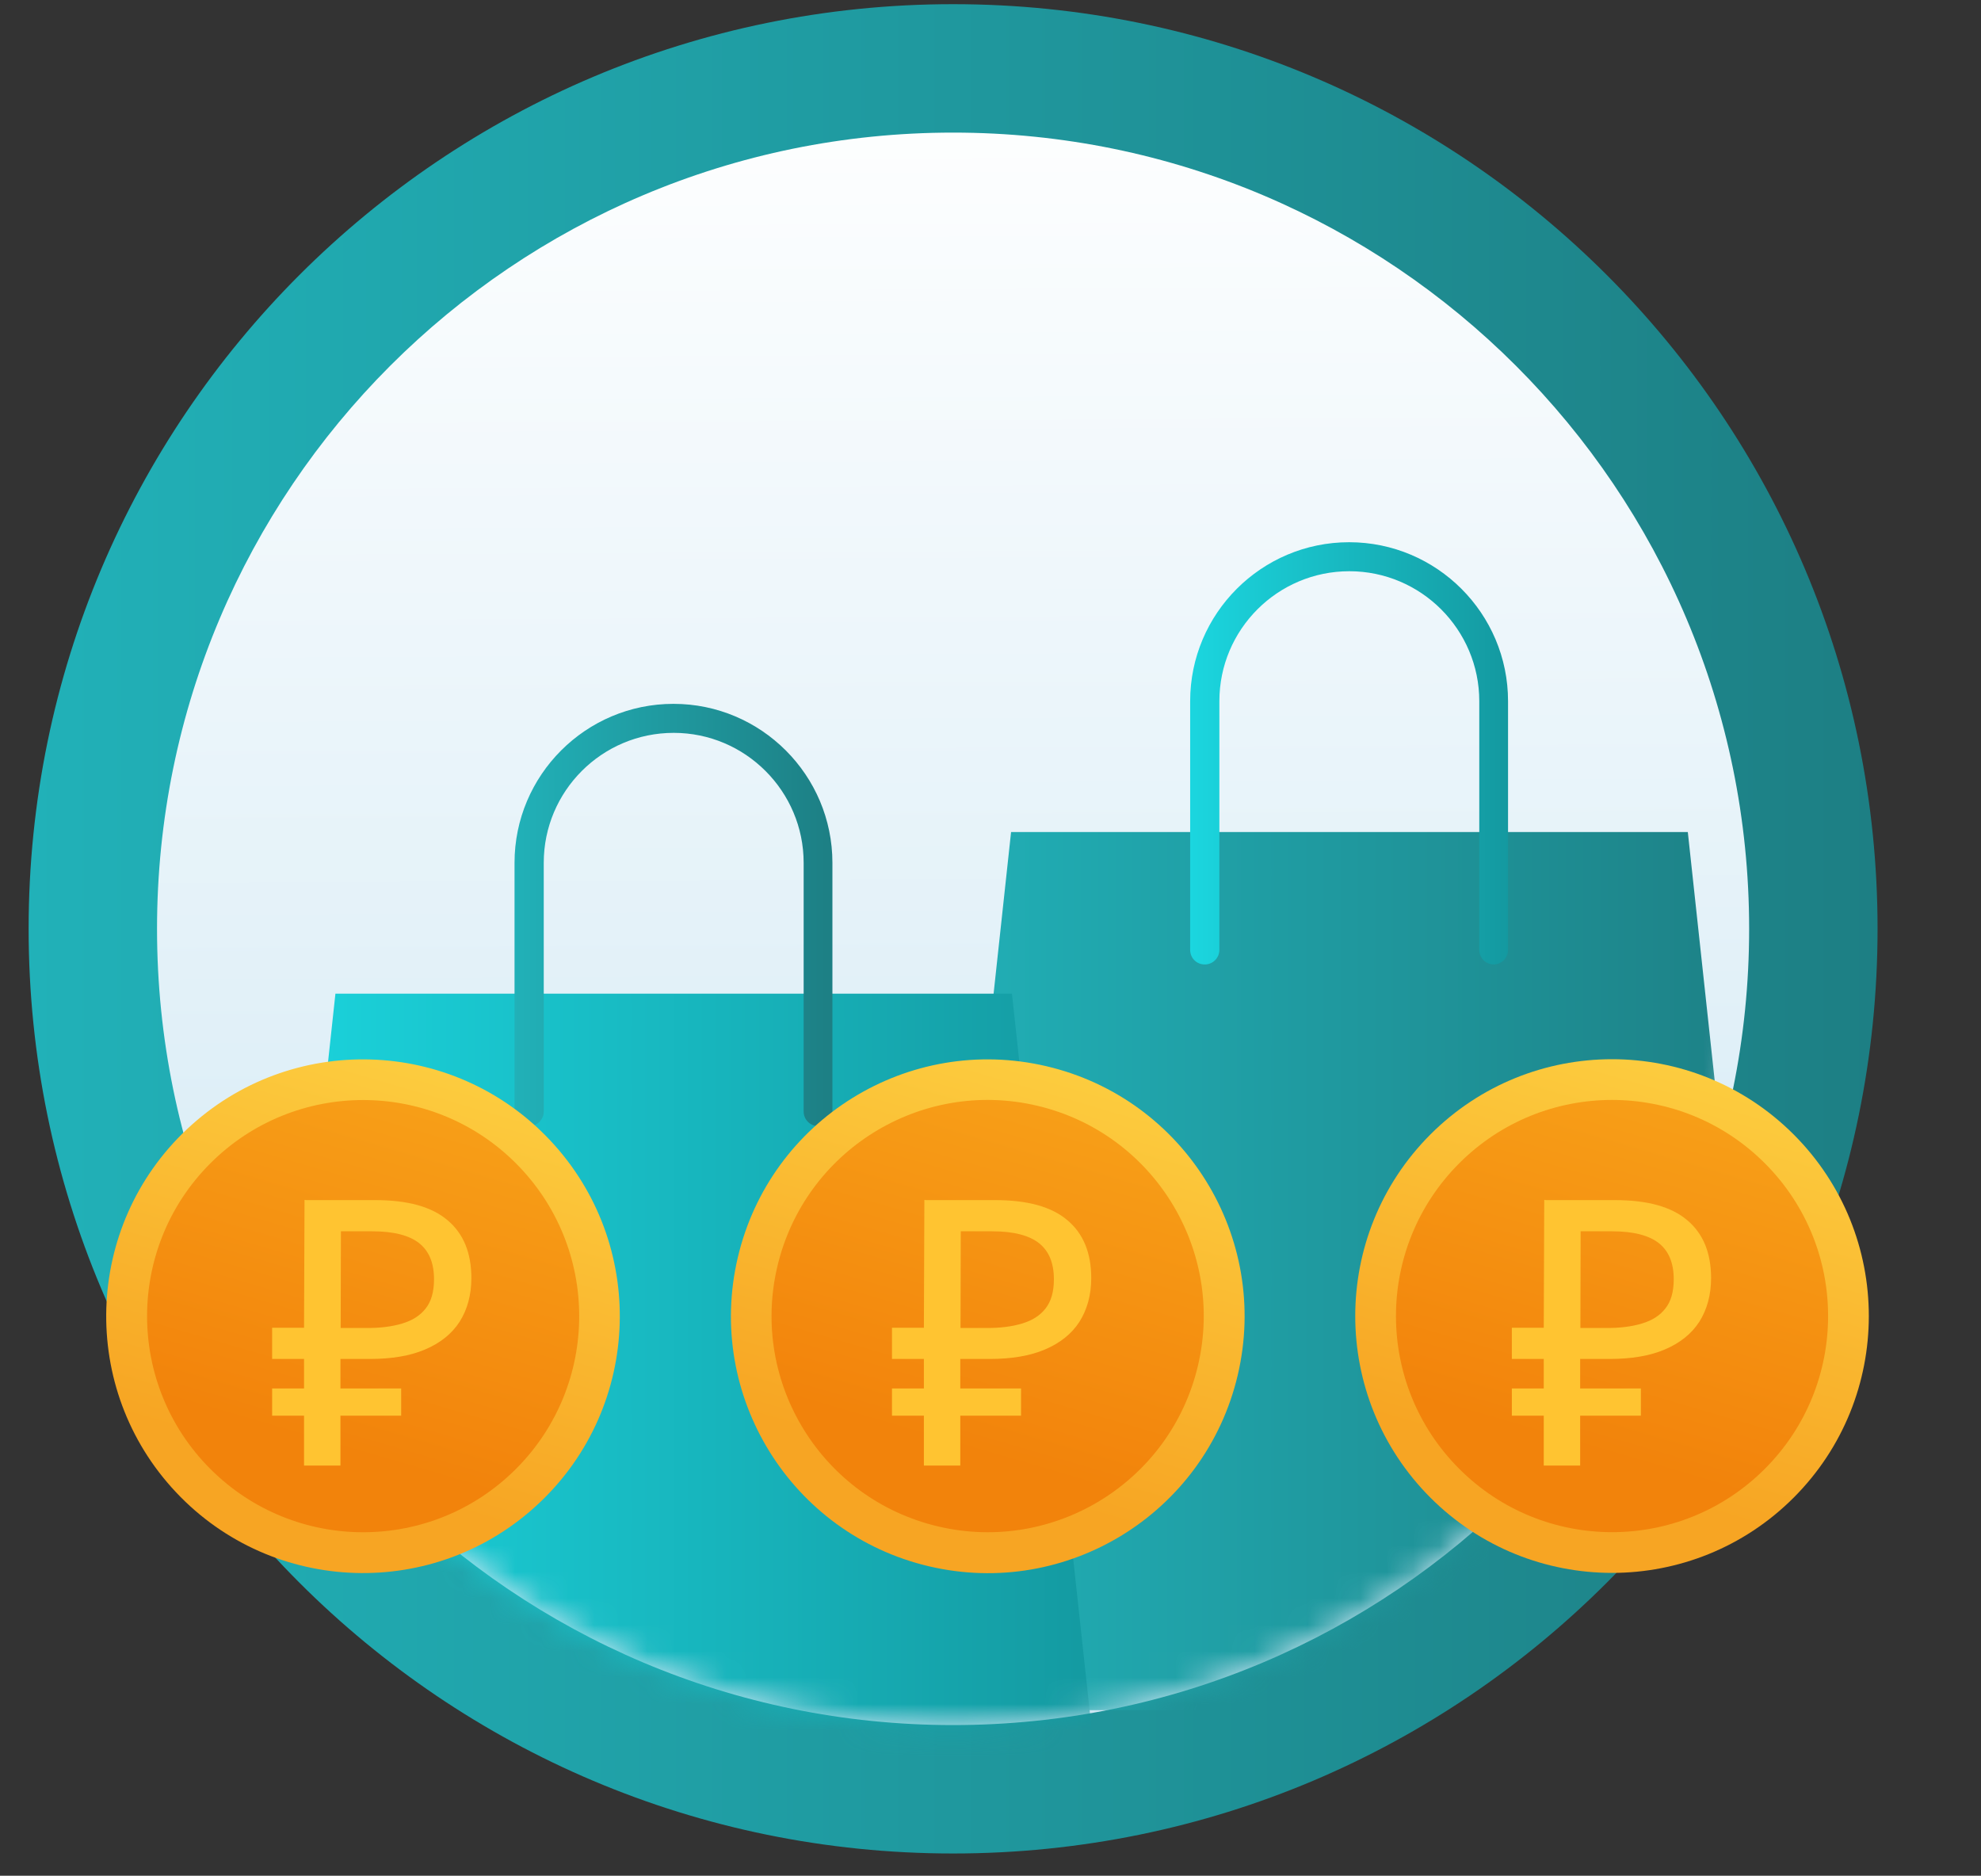 <svg width="75" height="71" viewBox="0 0 75 71" fill="none" xmlns="http://www.w3.org/2000/svg">
<rect x="0" y="0" width="75" height="71" fill="#333333" stroke="none"/>
<path d="M36.084 70.158C55.414 70.158 71.084 54.488 71.084 35.158C71.084 15.828 55.414 0.158 36.084 0.158C16.754 0.158 1.084 15.828 1.084 35.158C1.084 54.488 16.754 70.158 36.084 70.158Z" fill="url(#paint0_linear_927_1858)"/>
<path d="M36.084 65.297C52.729 65.297 66.222 51.803 66.222 35.158C66.222 18.513 52.729 5.019 36.084 5.019C19.438 5.019 5.945 18.513 5.945 35.158C5.945 51.803 19.438 65.297 36.084 65.297Z" fill="url(#paint1_linear_927_1858)"/>
<mask id="mask0_927_1858" style="mask-type:luminance" maskUnits="userSpaceOnUse" x="5" y="5" width="62" height="61">
<path d="M36.083 65.296C52.728 65.296 66.222 51.802 66.222 35.157C66.222 18.512 52.728 5.018 36.083 5.018C19.438 5.018 5.944 18.512 5.944 35.157C5.944 51.802 19.438 65.296 36.083 65.296Z" fill="white"/>
</mask>
<g mask="url(#mask0_927_1858)">
<path d="M67.496 64.735H34.683L38.279 31.495H63.9L67.496 64.735Z" fill="url(#paint2_linear_927_1858)"/>
<path d="M56.558 36.507C56.256 36.507 56.005 36.264 56.005 35.954V26.541C56.005 23.834 53.801 21.622 51.085 21.622C48.37 21.622 46.165 23.826 46.165 26.541V35.954C46.165 36.255 45.922 36.507 45.612 36.507C45.302 36.507 45.059 36.264 45.059 35.954V26.541C45.059 23.223 47.758 20.524 51.077 20.524C54.396 20.524 57.094 23.223 57.094 26.541V35.954C57.094 36.255 56.852 36.507 56.541 36.507H56.558Z" fill="url(#paint3_linear_927_1858)"/>
<path d="M41.916 70.853H9.104L12.699 37.613H38.312L41.916 70.853Z" fill="url(#paint4_linear_927_1858)"/>
<path d="M30.979 42.625C30.677 42.625 30.426 42.382 30.426 42.072V32.66C30.426 29.953 28.221 27.74 25.506 27.74C22.79 27.74 20.586 29.944 20.586 32.66V42.072C20.586 42.373 20.343 42.625 20.033 42.625C19.723 42.625 19.48 42.382 19.48 42.072V32.66C19.48 29.341 22.178 26.642 25.497 26.642C28.816 26.642 31.515 29.341 31.515 32.66V42.072C31.515 42.373 31.272 42.625 30.962 42.625H30.979Z" fill="url(#paint5_linear_927_1858)"/>
</g>
<path d="M20.407 56.9C24.317 53.22 24.503 47.067 20.822 43.157C17.142 39.248 10.989 39.062 7.079 42.742C3.169 46.423 2.984 52.575 6.664 56.485C10.344 60.395 16.497 60.581 20.407 56.9Z" fill="url(#paint6_linear_927_1858)"/>
<path d="M19.533 55.603C22.727 52.408 22.727 47.229 19.533 44.034C16.338 40.84 11.159 40.84 7.964 44.034C4.77 47.229 4.77 52.408 7.964 55.603C11.159 58.797 16.338 58.797 19.533 55.603Z" fill="url(#paint7_linear_927_1858)"/>
<path d="M46.861 52.047C48.089 46.82 44.847 41.587 39.62 40.359C34.393 39.131 29.16 42.373 27.932 47.6C26.704 52.827 29.946 58.06 35.173 59.288C40.401 60.516 45.633 57.274 46.861 52.047Z" fill="url(#paint8_linear_927_1858)"/>
<path d="M45.355 51.689C46.389 47.291 43.662 42.887 39.264 41.853C34.867 40.82 30.463 43.547 29.429 47.944C28.395 52.342 31.122 56.745 35.52 57.779C39.918 58.813 44.321 56.086 45.355 51.689Z" fill="url(#paint9_linear_927_1858)"/>
<path d="M67.906 56.69C71.702 52.893 71.702 46.737 67.906 42.94C64.109 39.144 57.953 39.144 54.156 42.94C50.36 46.737 50.36 52.893 54.156 56.69C57.953 60.486 64.109 60.486 67.906 56.69Z" fill="url(#paint10_linear_927_1858)"/>
<path d="M66.815 55.599C70.01 52.405 70.01 47.225 66.815 44.031C63.621 40.836 58.441 40.836 55.247 44.031C52.052 47.225 52.052 52.405 55.247 55.599C58.441 58.794 63.621 58.794 66.815 55.599Z" fill="url(#paint11_linear_927_1858)"/>
<path d="M11.511 55.411V55.474H11.574H12.826H12.889V55.411V53.586H15.126H15.188V53.523V52.62V52.557H15.126H12.889V51.439H13.551H13.614H13.998C14.831 51.439 15.529 51.322 16.092 51.081C16.665 50.839 17.103 50.49 17.399 50.034C17.694 49.569 17.846 49.014 17.846 48.378C17.846 47.43 17.551 46.696 16.942 46.186C16.343 45.676 15.43 45.426 14.204 45.426H11.591L11.529 45.417V45.479L11.511 50.258H10.366H10.303V50.32V51.376V51.439H10.366H11.511V52.557H10.366H10.303V52.62V53.523V53.586H10.366H11.511V55.42V55.411ZM13.56 50.266H12.898L12.907 46.607H14.097C14.92 46.607 15.511 46.768 15.877 47.063C16.244 47.358 16.432 47.806 16.432 48.423C16.432 48.897 16.325 49.264 16.119 49.524C15.913 49.792 15.618 49.98 15.233 50.096C14.848 50.213 14.383 50.275 13.819 50.266H13.614H13.551H13.56Z" fill="#FFC431"/>
<path d="M34.978 55.411V55.474H35.041H36.294H36.356V55.411V53.586H38.593H38.656V53.523V52.62V52.557H38.593H36.356V51.439H37.019H37.081H37.466C38.298 51.439 38.996 51.322 39.56 51.081C40.133 50.839 40.571 50.49 40.866 50.034C41.161 49.569 41.314 49.014 41.314 48.378C41.314 47.43 41.018 46.696 40.41 46.186C39.81 45.676 38.898 45.426 37.672 45.426H35.059L34.996 45.417V45.479L34.978 50.258H33.833H33.77V50.32V51.376V51.439H33.833H34.978V52.557H33.833H33.77V52.62V53.523V53.586H33.833H34.978V55.42V55.411ZM37.028 50.266H36.365L36.374 46.607H37.564C38.388 46.607 38.978 46.768 39.345 47.063C39.712 47.358 39.9 47.806 39.9 48.423C39.9 48.897 39.792 49.264 39.587 49.524C39.381 49.792 39.086 49.98 38.701 50.096C38.316 50.213 37.851 50.275 37.287 50.266H37.081H37.019H37.028Z" fill="#FFC431"/>
<path d="M58.446 55.411V55.474H58.508H59.761H59.824V55.411V53.586H62.061H62.123V53.523V52.62V52.557H62.061H59.824V51.439H60.486H60.549H60.933C61.766 51.439 62.464 51.322 63.027 51.081C63.6 50.839 64.038 50.49 64.334 50.034C64.629 49.569 64.781 49.014 64.781 48.378C64.781 47.43 64.486 46.696 63.877 46.186C63.278 45.676 62.365 45.426 61.139 45.426H58.526L58.464 45.417V45.479L58.446 50.258H57.301H57.238V50.32V51.376V51.439H57.301H58.446V52.557H57.301H57.238V52.62V53.523V53.586H57.301H58.446V55.42V55.411ZM60.495 50.266H59.833L59.842 46.607H61.032C61.855 46.607 62.446 46.768 62.812 47.063C63.179 47.358 63.367 47.806 63.367 48.423C63.367 48.897 63.26 49.264 63.054 49.524C62.848 49.792 62.553 49.98 62.168 50.096C61.783 50.213 61.318 50.275 60.755 50.266H60.549H60.486H60.495Z" fill="#FFC431"/>
<defs>
<linearGradient id="paint0_linear_927_1858" x1="1.076" y1="35.156" x2="71.084" y2="35.156" gradientUnits="userSpaceOnUse">
<stop stop-color="#21B1B8"/>
<stop offset="1" stop-color="#1D7F84"/>
</linearGradient>
<linearGradient id="paint1_linear_927_1858" x1="35.916" y1="2.27" x2="36.243" y2="64.257" gradientUnits="userSpaceOnUse">
<stop stop-color="white"/>
<stop offset="1" stop-color="#CCE6F3"/>
</linearGradient>
<linearGradient id="paint2_linear_927_1858" x1="34.68" y1="48.114" x2="67.496" y2="48.114" gradientUnits="userSpaceOnUse">
<stop stop-color="#21B1B8"/>
<stop offset="1" stop-color="#1D7F84"/>
</linearGradient>
<linearGradient id="paint3_linear_927_1858" x1="45.058" y1="28.515" x2="57.094" y2="28.515" gradientUnits="userSpaceOnUse">
<stop stop-color="#1BD6DF"/>
<stop offset="1" stop-color="#1499A0"/>
</linearGradient>
<linearGradient id="paint4_linear_927_1858" x1="9.101" y1="54.232" x2="41.916" y2="54.232" gradientUnits="userSpaceOnUse">
<stop stop-color="#1BD6DF"/>
<stop offset="1" stop-color="#1499A0"/>
</linearGradient>
<linearGradient id="paint5_linear_927_1858" x1="19.479" y1="34.633" x2="31.515" y2="34.633" gradientUnits="userSpaceOnUse">
<stop stop-color="#21B1B8"/>
<stop offset="1" stop-color="#1D7F84"/>
</linearGradient>
<linearGradient id="paint6_linear_927_1858" x1="18.872" y1="32.237" x2="12.024" y2="55.704" gradientUnits="userSpaceOnUse">
<stop stop-color="#FFE14D"/>
<stop offset="1" stop-color="#F7A523"/>
</linearGradient>
<linearGradient id="paint7_linear_927_1858" x1="18.064" y1="35.035" x2="12.306" y2="54.765" gradientUnits="userSpaceOnUse">
<stop stop-color="#FAAD1E"/>
<stop offset="1" stop-color="#F2830B"/>
</linearGradient>
<linearGradient id="paint8_linear_927_1858" x1="42.529" y1="32.234" x2="35.681" y2="55.702" gradientUnits="userSpaceOnUse">
<stop stop-color="#FFE14D"/>
<stop offset="1" stop-color="#F7A523"/>
</linearGradient>
<linearGradient id="paint9_linear_927_1858" x1="41.708" y1="35.035" x2="35.95" y2="54.764" gradientUnits="userSpaceOnUse">
<stop stop-color="#FAAD1E"/>
<stop offset="1" stop-color="#F2830B"/>
</linearGradient>
<linearGradient id="paint10_linear_927_1858" x1="66.16" y1="32.239" x2="59.312" y2="55.706" gradientUnits="userSpaceOnUse">
<stop stop-color="#FFE14D"/>
<stop offset="1" stop-color="#F7A523"/>
</linearGradient>
<linearGradient id="paint11_linear_927_1858" x1="65.338" y1="35.038" x2="59.58" y2="54.767" gradientUnits="userSpaceOnUse">
<stop stop-color="#FAAD1E"/>
<stop offset="1" stop-color="#F2830B"/>
</linearGradient>
</defs>
</svg>

